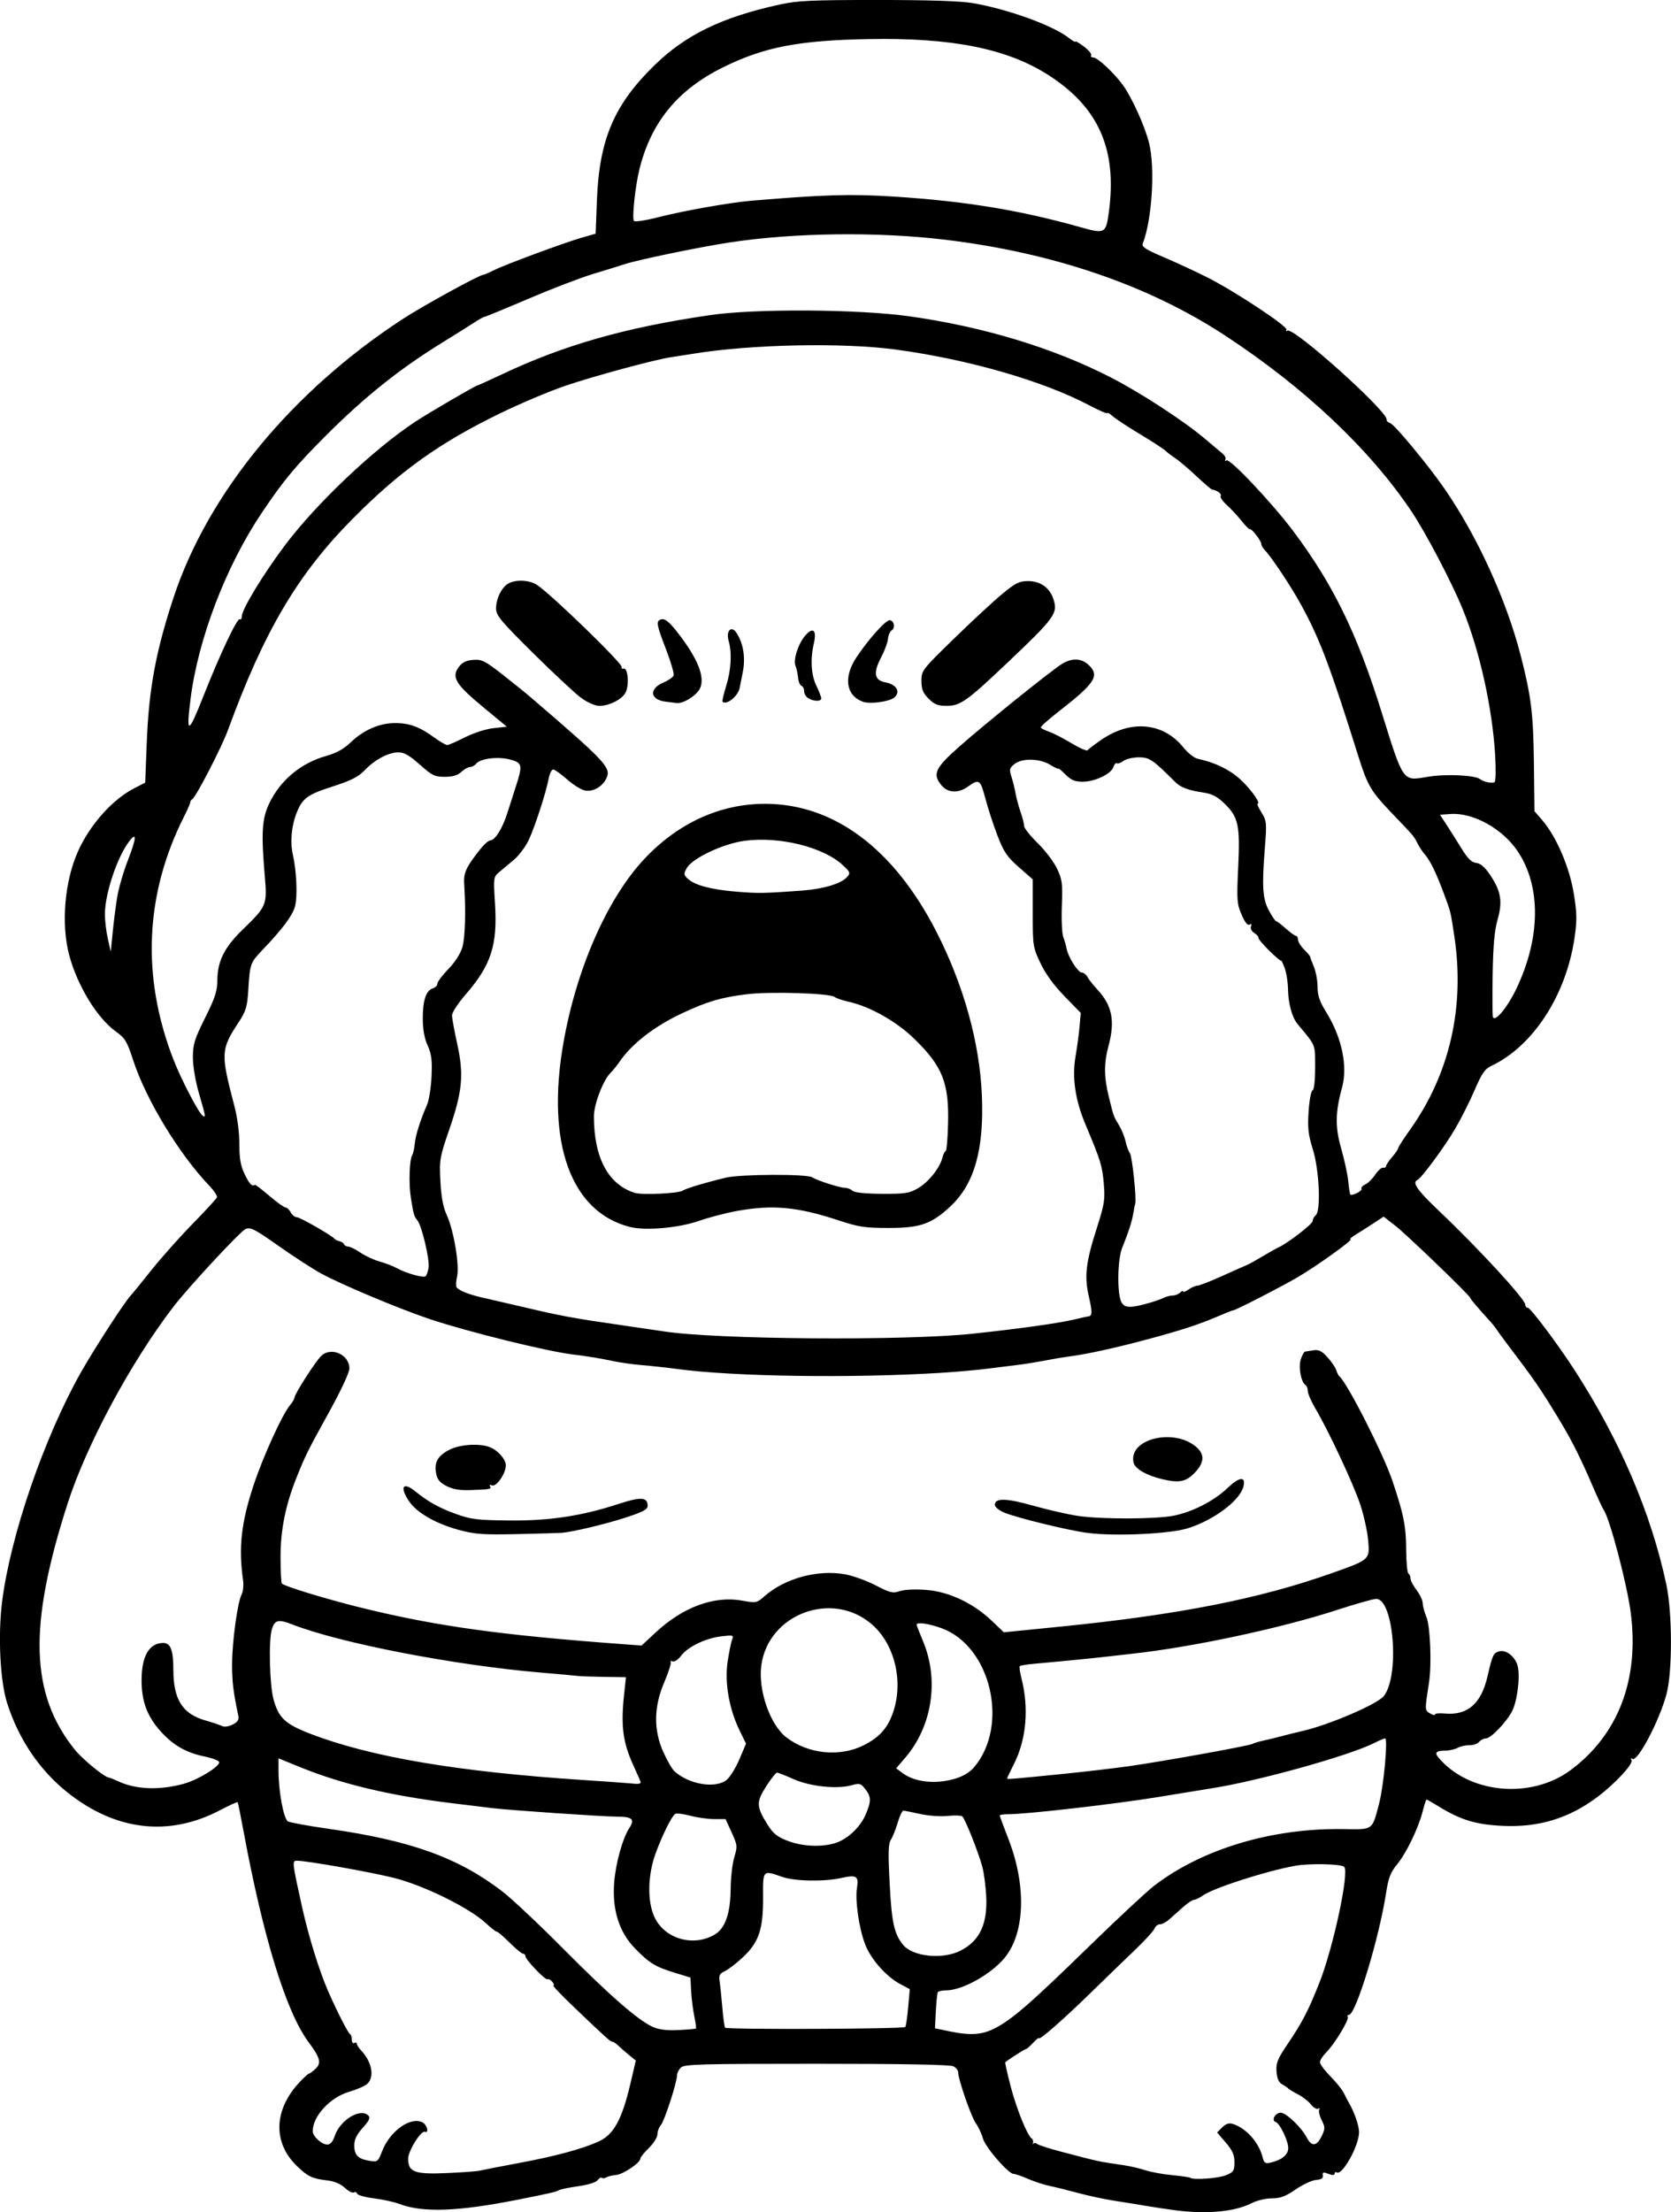 <?xml version="1.0" encoding="UTF-8" standalone="no"?>
<!-- Created with Inkscape (http://www.inkscape.org/) -->

<svg
   width="180.832mm"
   height="239.225mm"
   viewBox="0 0 180.832 239.225"
   version="1.1"
   id="svg5"
   xml:space="preserve"
   xmlns="http://www.w3.org/2000/svg"
   xmlns:svg="http://www.w3.org/2000/svg"><defs
     id="defs2" /><g
     id="layer1"
     transform="translate(-26.964,-13.274)"><path
       style="fill:#000000;stroke-width:0.265"
       d="m 154.203,252.297 c -0.946,-0.122 -2.375,-0.336 -3.175,-0.474 -0.8,-0.138 -2.348,-0.389 -3.44,-0.556 -1.091,-0.168 -2.877,-0.549 -3.969,-0.847 -1.091,-0.298 -2.461,-0.638 -3.043,-0.754 -0.582,-0.117 -1.634,-0.459 -2.337,-0.761 -0.703,-0.302 -1.418,-0.549 -1.589,-0.549 -0.561,0 -3.049,-2.869 -3.312,-3.819 -0.141,-0.511 -0.491,-1.26 -0.778,-1.664 -0.508,-0.715 -1.907,-4.753 -1.907,-5.502 0,-0.206 -0.23,-0.497 -0.512,-0.648 -0.335,-0.179 -5.456,-0.274 -14.798,-0.274 -12.634,0 -14.334,0.048 -14.702,0.416 -0.229,0.229 -0.416,0.609 -0.416,0.846 0,0.755 -1.359,4.94 -1.745,5.373 -0.205,0.23 -0.372,0.678 -0.372,0.997 0,0.319 -0.417,0.984 -0.926,1.478 -0.509,0.495 -0.926,1.014 -0.926,1.155 0,0.446 -1.874,1.704 -2.628,1.763 -0.399,0.031 -0.872,0.148 -1.051,0.258 -0.179,0.111 -0.395,0.132 -0.48,0.047 -0.085,-0.085 -0.288,0.027 -0.45,0.249 -0.174,0.238 -1.039,0.509 -2.107,0.661 -0.996,0.141 -1.938,0.334 -2.092,0.43 -0.286,0.177 -0.936,0.327 -4.422,1.019 -6.496,1.29 -10.293,1.429 -12.832,0.47 -0.582,-0.22 -1.828,-0.494 -2.769,-0.609 -0.941,-0.115 -1.755,-0.342 -1.809,-0.504 -0.054,-0.162 -0.217,-0.221 -0.362,-0.132 -0.145,0.09 -0.581,-0.135 -0.97,-0.499 -0.454,-0.425 -1.132,-0.713 -1.897,-0.803 -1.647,-0.195 -2.096,-0.406 -3.275,-1.538 -2.669,-2.565 -2.536,-6.154 0.34,-9.159 0.453,-0.473 0.886,-0.86 0.964,-0.86 0.078,0 0.386,-0.228 0.684,-0.506 0.67,-0.624 0.525,-1.185 -0.748,-2.898 -2.425,-3.263 -4.904,-11.299 -7.031,-22.79 -0.31,-1.673 -0.596,-3.089 -0.636,-3.146 -0.04,-0.057 -0.891,0.327 -1.891,0.852 -5.54,2.911 -11.292,2.249 -16.513,-1.899 -3.037,-2.413 -5.309,-5.776 -6.553,-9.698 -0.751,-2.367 -0.995,-7.259 -0.543,-10.896 0.889,-7.155 4.554,-17.815 8.554,-24.876 1.459,-2.576 4.668,-7.522 5.373,-8.282 0.203,-0.218 1.222,-1.468 2.265,-2.778 1.043,-1.31 3.038,-3.548 4.434,-4.973 1.396,-1.426 2.581,-2.716 2.634,-2.868 0.053,-0.152 -0.319,-0.712 -0.827,-1.244 -3.299,-3.459 -6.862,-9.332 -8.25,-13.599 -0.659,-2.026 -0.863,-2.363 -1.876,-3.09 -2.016,-1.447 -4.156,-4.952 -5.037,-8.245 -0.903,-3.375 -0.499,-8.047 0.977,-11.295 1.294,-2.849 3.712,-5.551 6.04,-6.747 l 1.205,-0.619 0.169,-4.351 c 0.225,-5.776 0.981,-9.861 2.901,-15.669 3.735,-11.298 12.817,-22.317 24.85,-30.149 2.135,-1.39 8.204,-4.72 8.649,-4.747 0.114,-0.007 0.624,-0.224 1.133,-0.482 1.187,-0.602 7.615,-2.983 9.557,-3.54 l 1.487,-0.426 0.14,-3.641 c 0.251,-6.545 1.861,-10.316 6.218,-14.565 3.392,-3.308 7.298,-5.202 13.554,-6.574 1.929,-0.423 3.434,-0.493 10.583,-0.493 5.571,0 8.992,0.112 10.319,0.339 3.813,0.652 8.679,2.415 10.398,3.767 0.393,0.309 0.715,0.488 0.715,0.397 0,-0.091 0.416,0.152 0.923,0.539 0.508,0.387 0.858,0.81 0.778,0.94 -0.08,0.129 0.02,0.235 0.222,0.235 0.461,0 2.246,1.661 3.212,2.989 0.971,1.334 2.384,4.464 2.831,6.271 0.67,2.704 0.318,8.275 -0.687,10.877 -0.129,0.335 0.333,0.637 2.165,1.413 1.281,0.543 3.401,1.522 4.71,2.175 3.014,1.504 8.892,5.384 8.678,5.729 -0.089,0.143 -0.038,0.185 0.113,0.091 0.667,-0.412 10.959,8.832 10.727,9.635 -0.033,0.116 0.145,0.281 0.397,0.368 0.478,0.165 4.075,4.502 5.823,7.021 3.564,5.136 6.742,12.079 8.293,18.122 1.131,4.404 1.361,6.275 1.424,11.582 l 0.062,5.232 0.85,0.986 c 1.513,1.754 2.935,5.056 3.397,7.885 0.352,2.155 0.367,2.903 0.093,4.794 -0.897,6.203 -4.476,11.73 -8.978,13.864 -0.74,0.351 -1.052,0.798 -1.845,2.646 -0.525,1.223 -1.478,3.113 -2.118,4.2 -1.147,1.95 -3.659,5.349 -4.079,5.521 -0.601,0.245 0.015,1.122 2.333,3.318 4.288,4.063 9.341,9.549 9.352,10.154 0.003,0.182 0.124,0.331 0.268,0.331 0.295,0 3.246,3.928 5.069,6.747 4.9,7.577 8.271,15.441 9.922,23.151 0.664,3.098 0.674,9.484 0.019,11.906 -0.783,2.894 -3.121,7.327 -3.682,6.98 -0.184,-0.114 -0.222,-0.063 -0.1,0.134 0.235,0.38 -1.778,2.554 -3.691,3.988 -3.101,2.324 -6.366,3.312 -10.312,3.12 -2.843,-0.139 -4.476,-0.635 -6.819,-2.072 -0.693,-0.425 -1.304,-0.773 -1.358,-0.773 -0.053,0 -0.235,0.55 -0.405,1.223 -0.461,1.832 -1.762,4.543 -2.771,5.773 -0.724,0.884 -0.952,1.467 -1.197,3.067 -0.75,4.9 -3.283,13.22 -4.025,13.22 -0.143,0 -0.2,0.098 -0.126,0.218 0.177,0.287 -1.424,2.93 -2.314,3.821 -0.385,0.385 -0.7,0.872 -0.7,1.082 0,0.211 0.511,0.901 1.136,1.533 0.625,0.633 1.279,1.448 1.453,1.812 0.174,0.364 0.422,0.84 0.551,1.058 0.581,0.984 1.092,2.464 1.092,3.162 0,1.464 -1.815,4.728 -2.421,4.354 -0.124,-0.076 -0.225,-0.016 -0.225,0.135 0,0.184 -0.221,0.19 -0.673,0.018 -0.555,-0.211 -0.659,-0.182 -0.595,0.168 0.055,0.303 -0.155,0.444 -0.739,0.493 -0.449,0.038 -1.445,0.501 -2.212,1.029 -1.089,0.749 -1.653,0.96 -2.567,0.96 -0.649,0 -1.634,0.236 -2.208,0.529 -1.805,0.921 -4.829,1.203 -8.203,0.767 z m 5.432,-3.795 c 0.823,-0.344 0.918,-0.489 0.918,-1.408 0,-0.79 -0.214,-1.274 -0.937,-2.119 l -0.937,-1.095 0.554,-0.554 c 0.389,-0.389 0.727,-0.5 1.136,-0.373 1.444,0.448 2.832,1.999 3.235,3.615 0.155,0.623 0.28,0.703 0.881,0.564 1.19,-0.275 1.89,-0.857 1.89,-1.571 0,-0.789 -0.908,-2.667 -1.363,-2.819 -0.499,-0.166 -0.041,-1.001 0.549,-1.001 0.587,0 2.254,1.596 2.832,2.712 0.507,0.977 1.076,0.917 1.593,-0.168 0.393,-0.824 0.393,-0.964 -3e-5,-1.752 -0.235,-0.471 -0.351,-0.979 -0.258,-1.13 0.093,-0.151 0.041,-0.194 -0.115,-0.098 -0.156,0.097 -0.507,-0.107 -0.778,-0.452 -0.272,-0.345 -0.906,-0.839 -1.41,-1.098 -0.504,-0.258 -0.976,-0.542 -1.049,-0.631 -0.073,-0.089 -0.37,-0.293 -0.661,-0.453 -0.369,-0.203 -0.554,-0.62 -0.61,-1.377 -0.069,-0.931 0.105,-1.36 1.226,-3.016 1.559,-2.304 2.216,-3.57 3.403,-6.561 1.507,-3.796 3.264,-11.977 2.699,-12.562 -0.309,-0.32 -3.787,-0.394 -5.322,-0.114 -3.2,0.584 -8.827,2.397 -9.987,3.217 -0.36,0.255 -0.789,0.463 -0.953,0.463 -0.164,0 -0.703,0.361 -1.198,0.803 -0.495,0.442 -1.163,1.037 -1.485,1.323 -0.322,0.286 -0.772,0.52 -1,0.52 -0.228,0 -0.493,0.208 -0.59,0.463 -0.096,0.255 -1.048,1.296 -2.115,2.315 -1.067,1.019 -3.221,3.102 -4.786,4.63 -2.942,2.872 -5.607,5.204 -5.607,4.906 0,-0.094 -0.282,0.133 -0.626,0.505 -0.344,0.371 -0.696,0.675 -0.782,0.675 -0.131,0 -1.991,1.194 -2.227,1.429 -0.042,0.042 0.22,1.217 0.582,2.611 0.628,2.419 1.812,5.341 2.28,5.631 0.121,0.075 0.185,0.281 0.142,0.458 -0.043,0.177 -0.026,0.228 0.037,0.113 0.063,-0.115 0.252,-0.105 0.42,0.024 0.168,0.128 1.317,0.498 2.554,0.822 4.312,1.129 3.904,1.041 6.879,1.483 0.655,0.097 1.678,0.337 2.273,0.533 0.595,0.196 1.905,0.434 2.91,0.531 1.006,0.096 1.878,0.223 1.938,0.282 0.274,0.266 3.041,0.069 3.867,-0.276 z m -80.706,-0.504 c 0.291,-0.073 2.196,-0.444 4.233,-0.825 3.883,-0.726 6.662,-1.471 8.507,-2.282 1.711,-0.751 2.601,-2.364 3.55,-6.432 l 0.55,-2.356 -0.747,-0.612 c -0.411,-0.337 -0.936,-0.795 -1.166,-1.017 -0.23,-0.223 -0.506,-0.405 -0.612,-0.405 -0.22,0 -0.65,-0.386 -4.116,-3.696 -1.376,-1.314 -2.403,-2.389 -2.283,-2.389 0.12,0 0.071,-0.177 -0.108,-0.394 -0.18,-0.217 -0.411,-0.342 -0.515,-0.278 -0.227,0.141 -2.398,-2.123 -2.398,-2.5 0,-0.147 -0.116,-0.267 -0.258,-0.267 -0.142,0 -0.793,-0.536 -1.448,-1.191 -0.655,-0.655 -1.283,-1.192 -1.396,-1.193 -0.113,-0.001 -0.622,-0.395 -1.131,-0.876 -1.782,-1.681 -6.785,-4.146 -10.054,-4.953 -2.656,-0.655 -9.383,-1.842 -10.445,-1.842 -0.533,0 -0.519,0.12 0.566,5.027 0.685,3.094 1.842,6.843 2.778,8.996 0.923,2.123 2.198,4.628 2.403,4.718 0.11,0.049 0.2,0.323 0.2,0.611 0,0.288 0.119,0.449 0.265,0.359 0.146,-0.09 0.265,-0.06 0.265,0.067 0,0.127 0.222,0.469 0.493,0.76 1.171,1.257 1.454,2.871 0.631,3.607 -0.255,0.228 -1.125,0.605 -1.935,0.839 -2.062,0.595 -3.952,2.638 -3.952,4.27 0,0.547 0.971,1.438 1.567,1.438 0.345,0 0.605,-0.293 0.81,-0.913 0.574,-1.74 2.782,-3.083 3.647,-2.218 0.235,0.235 0.09,0.55 -0.609,1.324 -0.665,0.736 -0.917,1.261 -0.917,1.908 0,1.047 0.408,1.458 1.65,1.659 0.866,0.14 0.922,0.098 1.346,-1.005 0.856,-2.228 3.114,-3.831 4.416,-3.134 0.489,0.262 0.688,1.212 0.21,1.005 -0.398,-0.173 -1.786,2.057 -1.793,2.881 -0.013,1.474 0.686,1.735 4.226,1.578 1.673,-0.074 3.281,-0.195 3.572,-0.268 z m 55.682,-15.378 c 1.855,-0.94 3.912,-2.726 10.212,-8.866 3.063,-2.985 6.234,-5.937 7.046,-6.56 5.187,-3.977 12.736,-6.239 20.43,-6.123 3.325,0.05 3.134,0.186 3.913,-2.782 0.5,-1.905 0.969,-7.029 0.643,-7.029 -0.1,0 -0.624,0.224 -1.164,0.497 -2.715,1.376 -12.657,4.142 -17.655,4.912 -0.434,0.067 -2.992,0.484 -5.684,0.926 -4.653,0.765 -14.252,1.867 -16.261,1.867 -0.516,0 -0.937,0.062 -0.937,0.138 0,0.076 0.414,1.198 0.921,2.494 2.04,5.221 1.81,10.477 -0.574,13.111 -1.576,1.742 -4.489,3.307 -6.155,3.307 -0.426,0 -0.829,0.089 -0.894,0.198 -0.065,0.109 -0.162,1.032 -0.214,2.051 l -0.095,1.852 1.455,0.305 c 2.363,0.496 3.591,0.422 5.014,-0.299 z m -32.333,0.016 c 0.043,-0.043 -0.041,-0.661 -0.187,-1.373 -0.146,-0.712 -0.297,-1.935 -0.336,-2.716 l -0.072,-1.42 -1.699,-0.521 c -2.12,-0.651 -2.746,-1.034 -4.315,-2.645 -1.698,-1.744 -2.458,-4.131 -2.244,-7.056 0.154,-2.108 0.907,-4.825 1.651,-5.961 0.612,-0.934 0.307,-1.217 -1.311,-1.217 -1.465,0 -11.669,-0.697 -13.512,-0.923 -0.582,-0.071 -2.606,-0.318 -4.498,-0.549 -6.509,-0.793 -11.771,-2.04 -16.206,-3.84 l -2.447,-0.993 v 1.29 c 0,2.292 0.556,5.276 1.031,5.53 0.239,0.128 2.218,0.487 4.398,0.799 8.896,1.27 14.019,3.114 18.78,6.759 1.019,0.78 3.995,3.577 6.615,6.217 4.994,5.032 8.087,7.73 9.683,8.446 0.662,0.297 1.506,0.4 2.772,0.339 1.001,-0.048 1.856,-0.123 1.898,-0.165 z m 22.655,-0.165 c 0.073,-0.073 0.212,-1.024 0.309,-2.112 l 0.176,-1.979 -0.999,-0.529 c -1.555,-0.824 -3.225,-2.714 -3.846,-4.353 -0.663,-1.753 -1.086,-4.728 -0.866,-6.101 0.198,-1.241 -0.06,-1.404 -1.66,-1.046 -1.889,0.423 -5.071,0.367 -6.441,-0.113 -2.11,-0.74 -2.084,-0.767 -2.064,2.179 0.024,3.47 -0.451,4.892 -2.172,6.501 -0.715,0.668 -1.603,1.354 -1.975,1.523 -0.562,0.256 -0.655,0.445 -0.552,1.123 0.068,0.449 0.199,1.706 0.29,2.795 0.092,1.089 0.224,2.073 0.295,2.187 0.137,0.222 19.281,0.149 19.505,-0.075 z m 5.982,-8.258 c 2.092,-1.069 2.945,-2.909 2.77,-5.976 -0.061,-1.068 -0.243,-2.437 -0.404,-3.043 -0.43,-1.617 -1.9,-5.307 -2.194,-5.509 -0.14,-0.096 -0.863,-0.112 -1.607,-0.035 -0.744,0.077 -2.064,-0.019 -2.933,-0.212 -0.869,-0.194 -1.687,-0.356 -1.817,-0.362 -0.13,-0.005 -0.407,0.573 -0.615,1.286 -0.208,0.713 -0.539,1.546 -0.737,1.852 -0.289,0.448 -0.315,1.383 -0.135,4.79 0.219,4.157 0.478,5.355 1.415,6.544 1.04,1.321 4.296,1.667 6.257,0.665 z m -26.611,-1.734 c 1.141,-0.666 1.713,-2.309 1.731,-4.971 0.008,-1.177 0.183,-2.702 0.39,-3.388 0.356,-1.184 0.342,-1.321 -0.284,-2.688 l -0.659,-1.44 -1.237,-0.003 c -0.681,-0.002 -1.849,-0.166 -2.596,-0.365 -0.747,-0.199 -1.476,-0.287 -1.618,-0.195 -0.377,0.242 -1.392,2.288 -2.117,4.268 -0.875,2.389 -0.915,5.256 -0.098,6.945 1.122,2.318 4.183,3.185 6.489,1.838 z m 12.931,-9.857 c 1.346,-0.374 2.797,-1.699 3.4,-3.106 0.628,-1.466 0.622,-1.937 -0.036,-2.774 -0.487,-0.619 -0.614,-0.652 -1.521,-0.402 -1.567,0.433 -4.476,0.117 -6.249,-0.678 -0.855,-0.383 -1.655,-0.697 -1.778,-0.697 -0.123,0 -0.651,0.668 -1.173,1.483 -1.089,1.703 -1.074,2.183 0.133,4.115 0.619,0.991 1.046,1.339 2.174,1.772 1.556,0.598 3.525,0.709 5.049,0.286 z m -70.315,-6.474 c 1.522,-0.423 3.901,-1.9 3.757,-2.333 -0.053,-0.16 -0.743,-0.423 -1.533,-0.584 -2.035,-0.415 -3.429,-1.211 -4.814,-2.752 -1.441,-1.603 -2.045,-3.225 -2.045,-5.491 0,-2.627 0.825,-4.045 2.355,-4.045 0.789,0 1.085,0.792 1.085,2.902 0,3.191 0.984,4.762 3.421,5.463 0.811,0.233 1.652,0.516 1.871,0.628 0.224,0.115 0.716,0.041 1.127,-0.169 0.549,-0.28 0.7,-0.519 0.608,-0.96 -0.55,-2.623 -0.676,-3.668 -0.672,-5.561 0.005,-2.446 0.592,-6.731 1.035,-7.558 0.161,-0.301 0.229,-0.997 0.151,-1.548 -0.502,-3.546 -0.198,-6.233 1.169,-10.34 1.028,-3.09 3.139,-7.698 3.938,-8.599 0.232,-0.262 0.446,-0.639 0.476,-0.839 0.066,-0.452 2.228,-3.813 2.856,-4.44 1.059,-1.057 3.072,-0.182 3.072,1.336 0,0.432 -0.911,2.387 -2.188,4.696 -2.345,4.241 -2.57,4.693 -3.545,7.131 -1.182,2.955 -1.72,5.629 -1.72,8.553 0,1.505 0.067,2.803 0.149,2.885 0.302,0.302 4.791,1.671 8.441,2.574 8.162,2.02 15.144,2.995 28.496,3.979 l 1.984,0.146 1.556,-1.444 c 2.938,-2.726 6.318,-3.962 9.336,-3.413 1.503,0.273 1.566,0.261 2.413,-0.481 2.211,-1.937 5.757,-2.9 8.72,-2.366 0.837,0.151 2.322,0.688 3.3,1.193 1.576,0.815 1.872,0.887 2.609,0.63 0.492,-0.171 1.652,-0.228 2.843,-0.137 2.471,0.187 5.106,1.421 7.104,3.326 l 1.321,1.26 6.063,-0.607 c 12.847,-1.287 21.626,-3.016 29.479,-5.806 4.086,-1.452 4.068,-1.435 3.886,-3.531 -0.083,-0.953 -0.463,-2.683 -0.845,-3.844 -0.719,-2.184 -3.413,-7.951 -4.861,-10.403 -0.455,-0.77 -0.827,-1.627 -0.827,-1.903 0,-0.276 -0.115,-0.573 -0.255,-0.659 -0.485,-0.3 -0.782,-1.975 -0.495,-2.796 0.15,-0.43 0.35,-0.791 0.445,-0.803 0.095,-0.012 0.503,-0.076 0.906,-0.142 0.576,-0.095 0.903,0.066 1.523,0.744 0.434,0.475 0.864,1.105 0.956,1.399 0.092,0.294 0.241,0.594 0.332,0.667 0.848,0.679 4.763,8.382 5.749,11.311 1.213,3.606 1.474,4.907 1.485,7.415 0.006,1.35 0.114,2.518 0.239,2.595 0.126,0.078 0.229,0.321 0.229,0.54 0,0.219 0.298,0.789 0.661,1.266 0.364,0.477 0.661,1.109 0.661,1.405 0,0.296 0.183,0.976 0.406,1.51 0.412,0.986 0.576,5.107 0.281,7.03 -0.473,3.072 -0.474,3.029 0.093,3.376 0.299,0.183 0.543,0.24 0.543,0.125 0,-0.114 0.469,-0.163 1.041,-0.108 2.47,0.236 3.958,-1.042 4.641,-3.985 0.543,-2.34 0.631,-2.535 1.234,-2.726 0.743,-0.236 1.749,0.524 2.026,1.531 0.308,1.118 -0.016,3.818 -0.592,4.932 -0.614,1.187 -2.3,2.941 -2.828,2.942 -0.237,2.3e-4 -0.572,0.171 -0.745,0.379 -0.173,0.208 -0.639,0.369 -1.036,0.358 -0.397,-0.011 -0.977,0.116 -1.288,0.283 -0.312,0.167 -0.912,0.303 -1.334,0.303 -0.952,0 -1.181,0.208 -0.773,0.702 3.256,3.945 10.022,4.607 14.338,1.404 5.167,-3.835 7.451,-9.827 6.502,-17.055 -0.415,-3.158 -2.295,-10.261 -2.941,-11.113 -0.11,-0.146 -0.685,-1.396 -1.277,-2.778 -1.052,-2.458 -2.104,-4.58 -3.107,-6.264 -1.958,-3.29 -2.95,-4.783 -4.774,-7.185 -1.142,-1.504 -2.195,-2.922 -2.34,-3.152 -0.146,-0.23 -0.443,-0.616 -0.661,-0.857 -1.587,-1.756 -2.25,-2.535 -2.256,-2.649 -0.013,-0.247 -6.863,-6.841 -8.129,-7.826 l -1.257,-0.977 -0.992,0.658 c -0.545,0.362 -1.409,0.911 -1.918,1.222 -0.509,0.31 -0.812,0.566 -0.672,0.569 0.389,0.007 -3.723,2.951 -5.81,4.16 -1.855,1.075 -6.629,3.521 -6.876,3.523 -0.072,7.9e-4 -0.519,0.168 -0.993,0.372 -2.386,1.027 -3.814,1.522 -6.829,2.367 -3.662,1.026 -7.37,1.885 -9.379,2.173 -1.657,0.237 -1.797,0.261 -3.572,0.594 -0.8,0.15 -1.991,0.336 -2.646,0.411 -0.655,0.076 -2.084,0.254 -3.175,0.396 -1.091,0.142 -3.354,0.343 -5.027,0.447 -9.651,0.6 -22.477,0.413 -28.575,-0.416 -1.091,-0.148 -2.818,-0.336 -3.836,-0.417 -1.019,-0.081 -2.566,-0.31 -3.44,-0.508 -0.873,-0.199 -2.672,-0.489 -3.997,-0.644 -2.753,-0.323 -11.332,-2.441 -15.45,-3.813 -3.242,-1.081 -9.494,-3.7 -11.774,-4.932 -0.873,-0.472 -2.94,-1.81 -4.594,-2.974 -2.631,-1.852 -3.081,-2.081 -3.608,-1.841 -0.588,0.268 -6.17,6.278 -7.786,8.383 -4.625,6.024 -9.401,14.899 -11.463,21.299 -4.276,13.274 -4.053,20.625 0.807,26.652 0.802,0.995 3.236,2.981 3.652,2.981 0.087,0 0.533,0.177 0.992,0.392 1.935,0.911 4.513,1.004 7.189,0.262 z m 29.76,-27.412 c -2.516,-0.675 -4.59,-1.856 -5.43,-3.092 -1.073,-1.578 -0.695,-2.193 0.667,-1.087 1.37,1.111 2.586,1.787 4.381,2.434 1.637,0.59 2.305,0.672 5.773,0.707 4.376,0.044 7.855,-0.485 11.89,-1.807 2.357,-0.772 3.092,-0.719 3.092,0.225 0,0.39 -0.518,0.662 -2.447,1.288 -2.114,0.686 -5.542,1.505 -6.813,1.627 -0.218,0.021 -2.361,0.083 -4.763,0.138 -3.749,0.085 -4.646,0.024 -6.35,-0.433 z m 67.998,0.31 c -2.09,-0.268 -7.695,-1.636 -9.062,-2.212 -0.546,-0.23 -0.992,-0.6 -0.992,-0.823 0,-0.762 1.231,-0.737 4.142,0.085 1.578,0.446 3.762,0.944 4.854,1.108 2.461,0.369 8.369,0.36 10.318,-0.016 2.041,-0.394 4.417,-1.607 5.86,-2.993 1.295,-1.243 2.024,-1.306 1.724,-0.15 -0.393,1.514 -3.189,3.608 -5.995,4.491 -1.956,0.615 -7.859,0.893 -10.848,0.509 z m -69.387,-5.071 c -0.741,-0.38 -1.008,-0.708 -1.137,-1.395 -0.221,-1.178 0.19,-1.889 1.466,-2.54 1.116,-0.569 3.21,-0.705 4.325,-0.282 0.889,0.338 1.763,1.322 1.761,1.984 -0.002,0.86 -1.014,2.339 -1.479,2.16 -0.227,-0.087 -0.33,-0.04 -0.238,0.108 0.184,0.298 0.061,0.322 -2.131,0.402 -1.137,0.042 -1.88,-0.085 -2.568,-0.438 z M 152.742,173.233 c -1.771,-0.425 -2.988,-1.143 -3.122,-1.843 -0.496,-2.595 4.568,-3.734 6.898,-1.552 0.839,0.786 0.745,1.66 -0.291,2.727 -0.928,0.956 -1.681,1.1 -3.485,0.667 z m -56.446,32.783 c -0.002,-0.069 -0.359,-0.9 -0.794,-1.845 -1.129,-2.454 -1.365,-4.238 -1.004,-7.607 l 0.205,-1.918 -2.331,-0.034 c -1.282,-0.019 -2.569,-0.064 -2.86,-0.101 -0.291,-0.037 -2.137,-0.204 -4.101,-0.371 -9.315,-0.795 -21.638,-3.182 -26.794,-5.191 -1.534,-0.598 -1.92,-0.508 -2.235,0.521 -0.359,1.169 -0.245,6.012 0.178,7.557 0.555,2.029 1.265,2.692 4.018,3.748 6.534,2.507 15.953,4.101 29.464,4.986 2.474,0.162 4.796,0.328 5.159,0.369 0.79,0.088 1.099,0.056 1.095,-0.114 z m 9.288,-0.252 c 0.366,-0.288 0.991,-1.29 1.389,-2.227 l 0.724,-1.704 -0.69,-1.411 c -1.14,-2.331 -1.641,-5.192 -1.302,-7.448 0.157,-1.046 0.378,-2.128 0.492,-2.406 0.192,-0.47 0.11,-0.494 -1.177,-0.341 -1.709,0.202 -3.636,1.135 -4.357,2.11 -0.299,0.404 -0.704,0.673 -0.899,0.598 -0.196,-0.075 -0.294,-0.037 -0.218,0.085 0.075,0.122 -0.239,1.103 -0.7,2.18 -1.14,2.667 -1.169,5.163 -0.088,7.566 0.406,0.902 0.943,1.825 1.194,2.053 1.574,1.425 4.417,1.901 5.634,0.944 z m 24.739,-0.143 c 0.886,-0.263 1.598,-0.695 2.069,-1.255 3.795,-4.51 1.818,-13.016 -3.486,-15.001 -1.362,-0.51 -2.749,-0.712 -2.749,-0.401 0,0.077 0.31,0.877 0.689,1.777 1.764,4.192 1.006,9.198 -1.909,12.599 l -0.99,1.155 0.642,0.487 c 1.344,1.019 3.605,1.272 5.733,0.639 z m 11.842,-0.533 c 2.183,-0.22 5.278,-0.582 6.879,-0.806 3.64,-0.509 13.131,-2.218 13.467,-2.426 0.138,-0.085 0.676,-0.246 1.197,-0.358 0.521,-0.112 1.423,-0.332 2.005,-0.489 0.582,-0.157 1.535,-0.393 2.117,-0.524 2.879,-0.648 8.126,-2.885 8.868,-3.78 1.753,-2.116 1.107,-10.526 -0.808,-10.526 -0.313,0 -2.195,0.531 -4.182,1.18 -6.129,2.001 -15.856,4.072 -22.398,4.769 -0.873,0.093 -1.945,0.215 -2.381,0.271 -0.928,0.12 -5.66,0.587 -7.912,0.782 -0.859,0.074 -1.62,0.193 -1.69,0.263 -0.07,0.07 0.003,0.637 0.163,1.26 0.837,3.254 0.556,6.623 -0.774,9.276 -0.422,0.841 -0.767,1.571 -0.767,1.621 0,0.103 0.561,0.057 6.218,-0.513 z m -21.696,-3.1 c 1.694,-0.862 2.593,-1.886 3.164,-3.605 1.109,-3.338 0.147,-7.293 -2.293,-9.431 -4.264,-3.737 -11.217,-1.184 -11.987,4.401 -0.369,2.678 0.947,6.458 2.72,7.81 2.369,1.807 5.802,2.144 8.396,0.825 z m 11.774,-44.488 c 4.992,-0.531 9.325,-1.138 10.98,-1.538 0.728,-0.176 1.402,-0.325 1.499,-0.331 0.449,-0.03 0.466,-0.456 0.086,-2.099 -0.519,-2.236 -0.353,-3.692 0.844,-7.438 0.843,-2.636 0.914,-3.095 0.758,-4.863 -0.17,-1.92 -0.334,-2.448 -1.975,-6.35 -1.118,-2.66 -1.473,-5.086 -1.077,-7.375 0.17,-0.982 0.366,-2.44 0.436,-3.24 l 0.127,-1.455 -1.761,-1.805 c -1.15,-1.179 -2.051,-2.417 -2.598,-3.572 -0.814,-1.718 -0.837,-1.869 -0.837,-5.415 v -3.648 l -1.505,-1.321 c -1.273,-1.117 -1.628,-1.64 -2.301,-3.386 -0.438,-1.136 -1.03,-2.948 -1.316,-4.027 -0.553,-2.089 -0.671,-2.169 -1.912,-1.285 -1.049,0.747 -2.2,0.667 -2.882,-0.2 -0.941,-1.196 -0.638,-1.832 1.978,-4.147 2.792,-2.471 9.953,-8.234 11.107,-8.937 1.117,-0.681 2.149,-0.619 2.945,0.176 1.133,1.133 0.594,1.94 -3.336,4.996 -1.091,0.849 -1.95,1.618 -1.907,1.711 0.042,0.092 0.459,0.301 0.926,0.464 0.467,0.163 1.559,0.725 2.426,1.249 0.867,0.524 1.641,0.856 1.72,0.739 0.079,-0.118 0.762,-0.636 1.519,-1.153 3.189,-2.177 6.68,-1.838 8.847,0.86 0.472,0.587 1.163,1.134 1.535,1.214 1.865,0.404 3.402,1.14 4.568,2.188 1.157,1.04 2.329,2.678 1.915,2.678 -0.088,0 0.104,0.429 0.429,0.953 0.556,0.9 0.577,1.113 0.367,3.77 -0.337,4.275 -0.253,5.563 0.448,6.852 0.337,0.618 0.682,1.124 0.768,1.124 0.086,0 0.556,0.357 1.045,0.794 0.489,0.437 0.987,0.794 1.106,0.794 0.119,0 0.217,0.184 0.217,0.409 0,0.225 0.295,0.704 0.655,1.064 0.36,0.36 0.657,0.713 0.658,0.783 0.002,0.07 0.183,0.558 0.403,1.085 0.22,0.526 0.4,1.506 0.4,2.176 0,0.939 0.22,1.576 0.958,2.771 1.677,2.717 2.326,5.833 1.691,8.119 -0.733,2.637 -0.757,4.284 -0.098,6.573 0.35,1.216 0.697,2.817 0.771,3.559 0.074,0.742 0.173,1.387 0.219,1.433 0.187,0.187 1.344,-0.399 1.22,-0.618 -0.073,-0.129 0.106,-0.34 0.397,-0.47 0.291,-0.129 0.777,-0.606 1.08,-1.058 0.303,-0.453 0.69,-0.793 0.86,-0.757 0.17,0.036 0.309,-0.034 0.309,-0.157 0,-0.123 0.298,-0.569 0.661,-0.992 0.364,-0.423 0.661,-0.858 0.661,-0.966 1.8e-4,-0.109 0.573,-1.002 1.274,-1.984 4.301,-6.034 5.958,-13.276 4.795,-20.951 -0.411,-2.714 -0.373,-2.561 -1.152,-4.649 -0.831,-2.228 -1.464,-3.526 -2.03,-4.164 -0.231,-0.261 -0.589,-0.8 -0.794,-1.198 -0.431,-0.835 -0.292,-0.672 -2.94,-3.442 -2.085,-2.18 -2.494,-2.88 -3.435,-5.88 -3.101,-9.883 -4.206,-12.805 -6.256,-16.536 -1.105,-2.01 -3.198,-5.151 -3.937,-5.906 -0.188,-0.192 -0.342,-0.471 -0.342,-0.62 0,-0.334 -1.059,-1.706 -1.232,-1.596 -0.069,0.044 -0.483,-0.369 -0.919,-0.917 -0.436,-0.549 -1.155,-1.321 -1.597,-1.715 -0.442,-0.395 -0.733,-0.833 -0.646,-0.973 0.136,-0.22 -0.401,-0.613 -0.935,-0.685 -0.093,-0.013 -0.869,-0.678 -1.724,-1.478 -0.855,-0.8 -1.863,-1.655 -2.241,-1.9 -0.377,-0.245 -0.852,-0.607 -1.054,-0.804 -0.202,-0.198 -1.439,-1.003 -2.749,-1.789 -1.31,-0.786 -2.649,-1.665 -2.977,-1.954 -0.327,-0.288 -0.595,-0.442 -0.595,-0.341 0,0.101 -0.863,-0.273 -1.918,-0.83 -5.005,-2.644 -13.054,-4.966 -20.919,-6.037 -5.764,-0.784 -15.723,-0.58 -22.01,0.451 -0.873,0.143 -1.945,0.311 -2.381,0.372 -1.629,0.228 -8.311,2.033 -11.377,3.074 -1.746,0.593 -4.961,1.948 -7.144,3.013 -6.575,3.206 -10.808,6.234 -15.917,11.387 -5.959,6.01 -9.585,12.151 -13.5,22.864 -0.67,1.832 -3.432,7.182 -3.847,7.45 -0.138,0.089 -0.239,0.239 -0.225,0.333 0.014,0.094 -0.275,0.765 -0.643,1.491 -4.261,8.408 -4.663,17.369 -1.182,26.325 0.856,2.201 2.748,5.827 3.182,6.095 0.344,0.212 0.335,0.161 -0.412,-2.416 -0.388,-1.338 -0.661,-2.954 -0.66,-3.907 0.002,-1.416 0.171,-1.963 1.321,-4.27 1.094,-2.194 1.321,-2.894 1.327,-4.101 0.011,-2.02 0.773,-3.54 2.72,-5.424 2.625,-2.54 2.68,-2.672 2.412,-5.801 -0.399,-4.658 -0.308,-6.191 0.464,-7.825 1.196,-2.531 3.431,-4.402 6.173,-5.168 1.111,-0.311 1.905,-0.748 2.646,-1.46 1.397,-1.342 3.108,-2.09 4.796,-2.097 1.556,-0.007 2.669,0.401 4.263,1.56 0.617,0.449 1.246,0.816 1.397,0.816 0.151,0 1.015,-0.375 1.921,-0.834 0.937,-0.474 2.268,-0.902 3.089,-0.992 l 1.443,-0.159 -2.563,-2.117 c -2.961,-2.445 -3.45,-3.242 -2.651,-4.316 0.391,-0.525 0.801,-0.731 1.575,-0.79 0.933,-0.07 1.272,0.098 3.149,1.565 1.156,0.904 2.53,2.011 3.053,2.46 8.147,6.994 8.74,7.625 8.225,8.754 -0.427,0.937 -1.476,1.531 -2.36,1.337 -0.411,-0.09 -1.279,-0.636 -1.929,-1.214 -0.65,-0.577 -1.318,-1.05 -1.484,-1.05 -0.166,-2.01e-4 -0.385,0.443 -0.486,0.985 -0.275,1.465 -1.432,5.045 -2.124,6.57 -0.334,0.736 -1.065,1.725 -1.626,2.197 -0.561,0.473 -1.294,1.088 -1.629,1.367 -0.591,0.492 -0.604,0.596 -0.428,3.388 0.283,4.476 -0.42,6.651 -3.172,9.814 -0.814,0.935 -1.479,1.953 -1.479,2.261 0,0.309 0.249,1.687 0.554,3.062 0.74,3.34 0.579,5.122 -0.831,9.222 -1.059,3.079 -1.102,3.327 -0.982,5.658 0.088,1.706 0.293,2.799 0.682,3.643 0.757,1.641 1.399,5.435 1.124,6.651 -0.118,0.525 -0.141,1.055 -0.051,1.179 0.259,0.355 1.37,0.796 2.81,1.114 0.728,0.161 2.811,0.643 4.63,1.071 3.916,0.922 5.235,1.165 10.319,1.897 2.11,0.304 4.194,0.609 4.63,0.678 5.584,0.884 26.089,1.04 33.47,0.255 z m -37.112,-11.544 c -6.387,-1.618 -9.089,-9.073 -7.202,-19.87 1.41,-8.068 4.765,-15.683 8.792,-19.956 3.639,-3.861 8.187,-5.932 13.032,-5.932 7.442,0 13.938,4.84 18.533,13.809 2.954,5.767 4.688,11.981 4.932,17.679 0.252,5.888 -0.799,9.609 -3.4,12.043 -2.043,1.911 -3.271,2.339 -6.703,2.338 -2.549,-5.3e-4 -3.223,-0.104 -5.424,-0.829 -4.441,-1.464 -7.102,-1.709 -10.98,-1.011 -1.164,0.209 -3.01,0.692 -4.101,1.072 -2.205,0.768 -5.794,1.084 -7.479,0.657 z m 5.759,-3.943 c 0.294,-0.22 2.409,-0.855 4.63,-1.389 1.566,-0.377 8.744,-0.408 9.329,-0.04 0.569,0.358 2.95,1.127 3.517,1.136 0.298,0.005 0.683,0.149 0.855,0.321 0.199,0.199 1.346,0.319 3.162,0.331 2.512,0.016 2.974,-0.054 3.907,-0.592 1.152,-0.664 2.376,-2.189 2.658,-3.311 0.098,-0.39 0.258,-0.709 0.355,-0.709 0.098,0 0.213,-1.295 0.256,-2.877 0.123,-4.506 -0.579,-6.282 -3.673,-9.293 -1.899,-1.848 -4.761,-3.466 -7.033,-3.975 -0.7,-0.157 -1.402,-0.393 -1.56,-0.524 -0.497,-0.413 -6.968,-0.614 -9.541,-0.296 -2.763,0.341 -4.232,0.773 -6.957,2.047 -3.004,1.404 -5.44,3.287 -6.784,5.245 -0.291,0.424 -0.723,0.958 -0.96,1.187 -0.802,0.775 -1.818,3.418 -1.816,4.724 0.007,4.477 1.539,7.354 4.403,8.268 0.819,0.261 4.822,0.069 5.252,-0.252 z m 12.832,-32.428 c 2.302,-0.168 4.247,-0.742 4.879,-1.441 0.42,-0.464 0.396,-0.535 -0.432,-1.312 -2.081,-1.954 -6.859,-3.138 -10.629,-2.634 -2.313,0.31 -5.652,1.88 -6.246,2.938 -0.364,0.648 -0.353,0.744 0.129,1.187 0.75,0.69 2.546,1.159 5.287,1.381 2.326,0.189 2.931,0.179 7.011,-0.119 z M 89.882,88.764 c -0.64,-0.463 -2.98,-2.639 -5.199,-4.835 -3.569,-3.532 -4.035,-4.094 -4.035,-4.86 0,-1.077 0.621,-2.316 1.358,-2.711 0.822,-0.44 2.259,-0.364 3.063,0.163 1.553,1.018 9.365,8.593 9.176,8.899 -0.078,0.127 0.015,0.198 0.208,0.158 0.475,-0.099 0.621,1.82 0.199,2.609 -0.39,0.73 -1.763,1.419 -2.825,1.419 -0.456,0 -1.263,-0.349 -1.944,-0.842 z m 37.577,0.068 c -0.614,-0.614 -0.774,-1.009 -0.778,-1.918 -0.005,-1.123 0.063,-1.211 3.506,-4.564 1.931,-1.881 4.278,-4.054 5.216,-4.829 1.458,-1.205 1.865,-1.409 2.809,-1.409 1.341,0 2.342,0.709 2.751,1.95 0.509,1.543 0.184,1.987 -5.148,7.04 -4.213,3.992 -4.941,4.503 -6.41,4.503 -0.942,0 -1.323,-0.152 -1.945,-0.773 z m -28.469,0.319 c -1.703,-0.213 -1.823,-1.405 -0.21,-2.079 0.518,-0.216 1.003,-0.554 1.078,-0.75 0.075,-0.196 -0.287,-1.455 -0.805,-2.796 -1.036,-2.682 -1.106,-3.061 -0.6,-3.255 0.439,-0.168 0.924,0.215 1.936,1.53 2.083,2.706 2.863,4.649 2.352,5.863 -0.326,0.776 -1.807,1.724 -2.554,1.635 -0.196,-0.023 -0.735,-0.09 -1.197,-0.148 z m 6.163,0.001 c -0.055,-0.055 0.123,-0.82 0.397,-1.699 0.534,-1.716 0.637,-3.581 0.269,-4.865 -0.319,-1.113 0.301,-1.73 0.86,-0.857 0.731,1.141 0.976,2.672 0.672,4.199 -0.156,0.784 -0.311,1.565 -0.343,1.734 -0.172,0.899 -1.432,1.91 -1.855,1.487 z m 15.182,0.004 c -1.847,-0.685 -2.117,-2.679 -0.656,-4.85 1.33,-1.976 3.115,-3.961 3.563,-3.961 0.458,0 0.644,0.826 0.242,1.075 -0.202,0.125 -0.392,0.542 -0.422,0.926 -0.029,0.384 -0.367,1.297 -0.749,2.029 -0.875,1.674 -0.738,2.461 0.469,2.688 1.192,0.224 1.665,1.008 0.982,1.627 -0.511,0.462 -2.655,0.754 -3.429,0.467 z m -5.887,-0.366 c -0.255,-0.148 -0.463,-0.492 -0.463,-0.764 0,-0.272 -0.131,-0.538 -0.291,-0.591 -0.16,-0.053 -0.324,-0.45 -0.365,-0.882 -0.041,-0.432 -0.164,-1.002 -0.274,-1.268 -0.273,-0.66 0.284,-2.395 1.054,-3.284 0.843,-0.973 1.262,-0.585 0.928,0.856 -0.397,1.714 -0.298,3.39 0.271,4.567 0.291,0.602 0.529,1.22 0.529,1.373 0,0.35 -0.781,0.346 -1.389,-0.008 z m 37.108,65.316 c 0.509,-0.15 1.133,-0.376 1.385,-0.504 0.253,-0.128 0.675,-0.232 0.939,-0.232 0.264,0 0.623,-0.143 0.797,-0.318 0.175,-0.175 0.318,-0.227 0.318,-0.117 0,0.11 0.265,0.015 0.588,-0.212 0.323,-0.227 0.75,-0.412 0.947,-0.412 0.197,0 1.391,-0.465 2.653,-1.034 1.262,-0.569 2.473,-1.105 2.691,-1.192 0.218,-0.086 0.992,-0.513 1.72,-0.949 0.728,-0.435 1.502,-0.87 1.72,-0.966 0.962,-0.422 3.704,-2.533 3.704,-2.852 0,-0.193 0.149,-0.475 0.331,-0.626 0.579,-0.48 0.384,-4.906 -0.313,-7.137 -0.496,-1.588 -0.576,-2.302 -0.458,-4.096 0.079,-1.195 0.27,-2.215 0.424,-2.266 0.17,-0.057 0.281,-1.035 0.281,-2.484 0,-2.567 0.119,-2.274 -1.914,-4.715 -0.577,-0.693 -0.996,-2.224 -1.017,-3.717 -0.011,-0.79 -0.181,-1.853 -0.377,-2.362 -0.196,-0.509 -0.366,-0.852 -0.377,-0.762 -0.011,0.09 -0.58,-0.386 -1.264,-1.058 -0.684,-0.672 -1.22,-1.31 -1.191,-1.419 0.029,-0.108 -0.173,-0.338 -0.449,-0.51 -0.287,-0.179 -0.437,-0.482 -0.351,-0.707 0.098,-0.256 0.042,-0.326 -0.161,-0.2 -0.203,0.126 -0.502,-0.25 -0.859,-1.081 -0.504,-1.173 -0.533,-1.58 -0.363,-5.141 0.217,-4.527 0.021,-5.419 -1.512,-6.892 -0.769,-0.739 -1.335,-1.029 -2.275,-1.167 -1.579,-0.232 -2.446,-0.554 -3.013,-1.121 -2.452,-2.45 -2.814,-2.695 -3.971,-2.686 -0.63,0.005 -1.372,0.179 -1.648,0.388 -0.276,0.209 -0.595,0.323 -0.709,0.252 -0.114,-0.07 -0.283,0.114 -0.377,0.41 -0.235,0.741 -2.003,1.587 -3.317,1.587 -0.851,0 -1.258,-0.169 -1.863,-0.773 -0.425,-0.425 -0.773,-0.713 -0.773,-0.64 0,0.073 -0.401,-0.114 -0.891,-0.417 -1.14,-0.704 -3.052,-0.738 -3.878,-0.069 -0.532,0.431 -0.564,0.577 -0.303,1.389 0.161,0.499 0.358,1.301 0.439,1.782 0.081,0.481 0.321,1.374 0.534,1.984 0.213,0.61 0.388,1.3 0.391,1.533 0.002,0.233 0.662,1.066 1.467,1.852 0.805,0.786 1.746,2.025 2.091,2.752 0.562,1.184 0.617,1.606 0.524,4.027 -0.057,1.487 0.013,3.008 0.154,3.38 0.141,0.372 0.305,0.942 0.364,1.266 0.163,0.896 1.229,2.571 1.637,2.571 0.199,0 0.479,0.219 0.622,0.487 0.143,0.268 0.608,0.859 1.033,1.314 1.638,1.753 1.971,3.405 1.238,6.136 -0.507,1.889 -0.497,3.34 0.036,5.513 0.525,2.138 0.51,2.096 1.125,3.106 0.273,0.448 0.583,1.221 0.69,1.72 0.107,0.498 0.311,1.052 0.454,1.229 0.256,0.318 0.75,4.98 0.583,5.498 -0.047,0.146 -0.142,0.622 -0.212,1.058 -0.135,0.848 -0.507,2.002 -1.193,3.698 -0.523,1.292 -0.571,5.024 -0.076,5.903 0.363,0.645 1.024,0.645 3.222,-7.9e-4 z m -78.215,-3.728 c 0.151,-0.841 -0.725,-4.554 -1.213,-5.142 -0.356,-0.429 -0.43,-0.69 -0.716,-2.533 -0.225,-1.444 -0.139,-4.014 0.15,-4.481 0.105,-0.171 0.233,-0.731 0.283,-1.246 0.092,-0.947 0.604,-2.574 1.326,-4.216 0.218,-0.494 0.439,-1.885 0.493,-3.09 0.078,-1.758 -0.005,-2.417 -0.422,-3.335 -0.347,-0.765 -0.521,-1.731 -0.525,-2.917 -0.006,-1.963 0.351,-3.031 1.093,-3.266 0.269,-0.085 0.489,-0.315 0.489,-0.51 0,-0.195 0.531,-0.901 1.18,-1.569 0.703,-0.724 1.315,-1.669 1.515,-2.339 0.309,-1.039 0.396,-3.918 0.206,-6.822 -0.082,-1.256 0.171,-1.817 1.7,-3.762 0.429,-0.546 0.93,-0.992 1.114,-0.992 0.508,0 1.325,-1.298 1.836,-2.916 0.252,-0.797 0.68,-2.131 0.951,-2.963 0.736,-2.257 0.68,-2.517 -0.612,-2.865 -1.293,-0.348 -3.211,-0.127 -3.668,0.423 -0.175,0.211 -0.488,0.384 -0.694,0.384 -0.207,0 -0.631,0.238 -0.944,0.529 -0.398,0.371 -0.934,0.529 -1.788,0.529 -1.09,0 -1.379,-0.141 -2.704,-1.323 -1.11,-0.99 -1.693,-1.323 -2.312,-1.323 -1.073,0 -2.565,0.793 -3.666,1.947 -0.681,0.714 -1.457,1.104 -3.508,1.763 -2.649,0.851 -3.196,1.248 -3.817,2.773 -0.578,1.42 -0.745,3.185 -0.432,4.572 0.409,1.814 0.521,4.546 0.23,5.615 -0.265,0.974 -1.34,2.416 -3.449,4.625 -1.404,1.472 -1.425,1.528 -1.607,4.446 -0.112,1.785 -0.25,2.243 -1.037,3.44 -1.94,2.949 -1.963,3.372 -0.474,9.02 0.332,1.26 0.549,2.905 0.549,4.16 0,1.599 0.134,2.351 0.582,3.274 0.517,1.065 0.794,1.349 1.098,1.132 0.051,-0.036 0.754,0.499 1.564,1.191 0.809,0.691 1.597,1.257 1.75,1.257 0.154,0 0.407,0.238 0.562,0.529 0.156,0.291 0.456,0.529 0.666,0.529 0.352,0 3.794,1.974 4.096,2.349 0.073,0.09 0.311,0.203 0.529,0.25 0.218,0.047 0.437,0.196 0.485,0.331 0.049,0.135 0.252,0.245 0.451,0.245 0.2,0 0.801,0.297 1.337,0.661 0.536,0.364 1.464,0.793 2.062,0.954 0.599,0.161 1.445,0.488 1.882,0.727 1.013,0.555 2.855,1.066 3.093,0.86 0.1,-0.087 0.243,-0.493 0.316,-0.902 z M 191.045,120.23 c 2.655,-5.523 2.709,-11.121 0.143,-14.924 -1.634,-2.421 -4.802,-4.174 -7.241,-4.006 l -1.15,0.079 0.718,1.101 c 0.395,0.606 1.124,1.76 1.621,2.566 0.668,1.084 1.081,1.486 1.587,1.545 0.479,0.056 0.94,0.462 1.535,1.353 1.147,1.716 1.326,2.848 0.763,4.812 -0.33,1.149 -0.475,2.794 -0.527,5.953 -0.039,2.401 -0.024,4.457 0.035,4.569 0.265,0.507 1.561,-1.063 2.516,-3.049 z M 39.653,110.244 c 0.156,-0.946 0.678,-2.732 1.161,-3.969 0.912,-2.338 0.972,-3.096 0.163,-2.059 -1.315,1.684 -2.661,5.694 -2.661,7.928 0,0.687 0.143,1.88 0.318,2.651 l 0.318,1.402 0.209,-2.117 c 0.115,-1.164 0.336,-2.891 0.492,-3.836 z M 188.767,94.925 c -0.316,-5.174 -1.696,-11.353 -3.538,-15.84 -1.192,-2.902 -3.995,-8.24 -5.524,-10.519 -4.518,-6.733 -11.586,-13.392 -20.211,-19.039 -8.264,-5.411 -18.589,-8.934 -30.295,-10.334 -7.331,-0.877 -16.315,-0.761 -23.28,0.301 -3.291,0.502 -9.872,1.862 -11.339,2.344 -0.605,0.199 -2.159,0.679 -3.454,1.067 -1.295,0.388 -4.428,1.59 -6.963,2.67 -2.534,1.08 -4.683,1.964 -4.775,1.964 -0.092,0 -0.59,0.278 -1.107,0.617 -0.517,0.34 -2.071,1.314 -3.454,2.165 -4.603,2.834 -8.392,5.86 -12.576,10.042 -3.339,3.339 -4.597,4.852 -6.972,8.388 -3.874,5.767 -6.882,13.632 -7.695,20.116 -0.493,3.929 -0.259,3.865 1.422,-0.385 1.772,-4.48 3.631,-8.41 3.901,-8.244 0.124,0.076 0.225,-0.065 0.225,-0.314 0,-0.739 2.3,-4.53 4.641,-7.648 3.41,-4.543 9.667,-10.47 14.173,-13.425 1.454,-0.954 6.522,-3.905 6.706,-3.905 0.056,0 1.212,-0.524 2.57,-1.164 6.819,-3.216 13.362,-5.079 22.577,-6.43 4.898,-0.718 16.072,-0.65 21.612,0.133 7.978,1.126 15.485,3.399 21.679,6.562 3.241,1.655 7.94,4.71 10.284,6.687 0.799,0.674 1.656,1.395 1.905,1.603 0.248,0.208 0.38,0.494 0.292,0.636 -0.088,0.142 -0.034,0.181 0.12,0.086 0.374,-0.231 4.913,4.574 7.223,7.647 4.281,5.696 6.902,11.047 9.517,19.431 2.441,7.826 2.285,7.606 5.054,7.139 1.924,-0.324 5.108,-0.181 5.646,0.254 0.364,0.294 1.273,0.484 1.57,0.327 0.132,-0.07 0.161,-1.359 0.065,-2.93 z m -41.803,-58.728 c 0.915,-6.82 -1.129,-11.385 -6.661,-14.879 -4.438,-2.803 -10.397,-3.981 -19.305,-3.818 -7.622,0.14 -11.339,0.858 -15.782,3.052 -4.898,2.418 -7.774,5.908 -9.044,10.978 -0.455,1.815 -0.829,5.276 -0.609,5.632 0.082,0.133 1.236,-0.039 2.605,-0.389 2.79,-0.713 7.771,-1.595 10.13,-1.794 7.869,-0.663 10.781,-0.746 15.478,-0.442 7.689,0.497 13.553,1.461 20.108,3.306 2.652,0.746 2.767,0.685 3.08,-1.645 z"
       id="path3768" /></g></svg>
